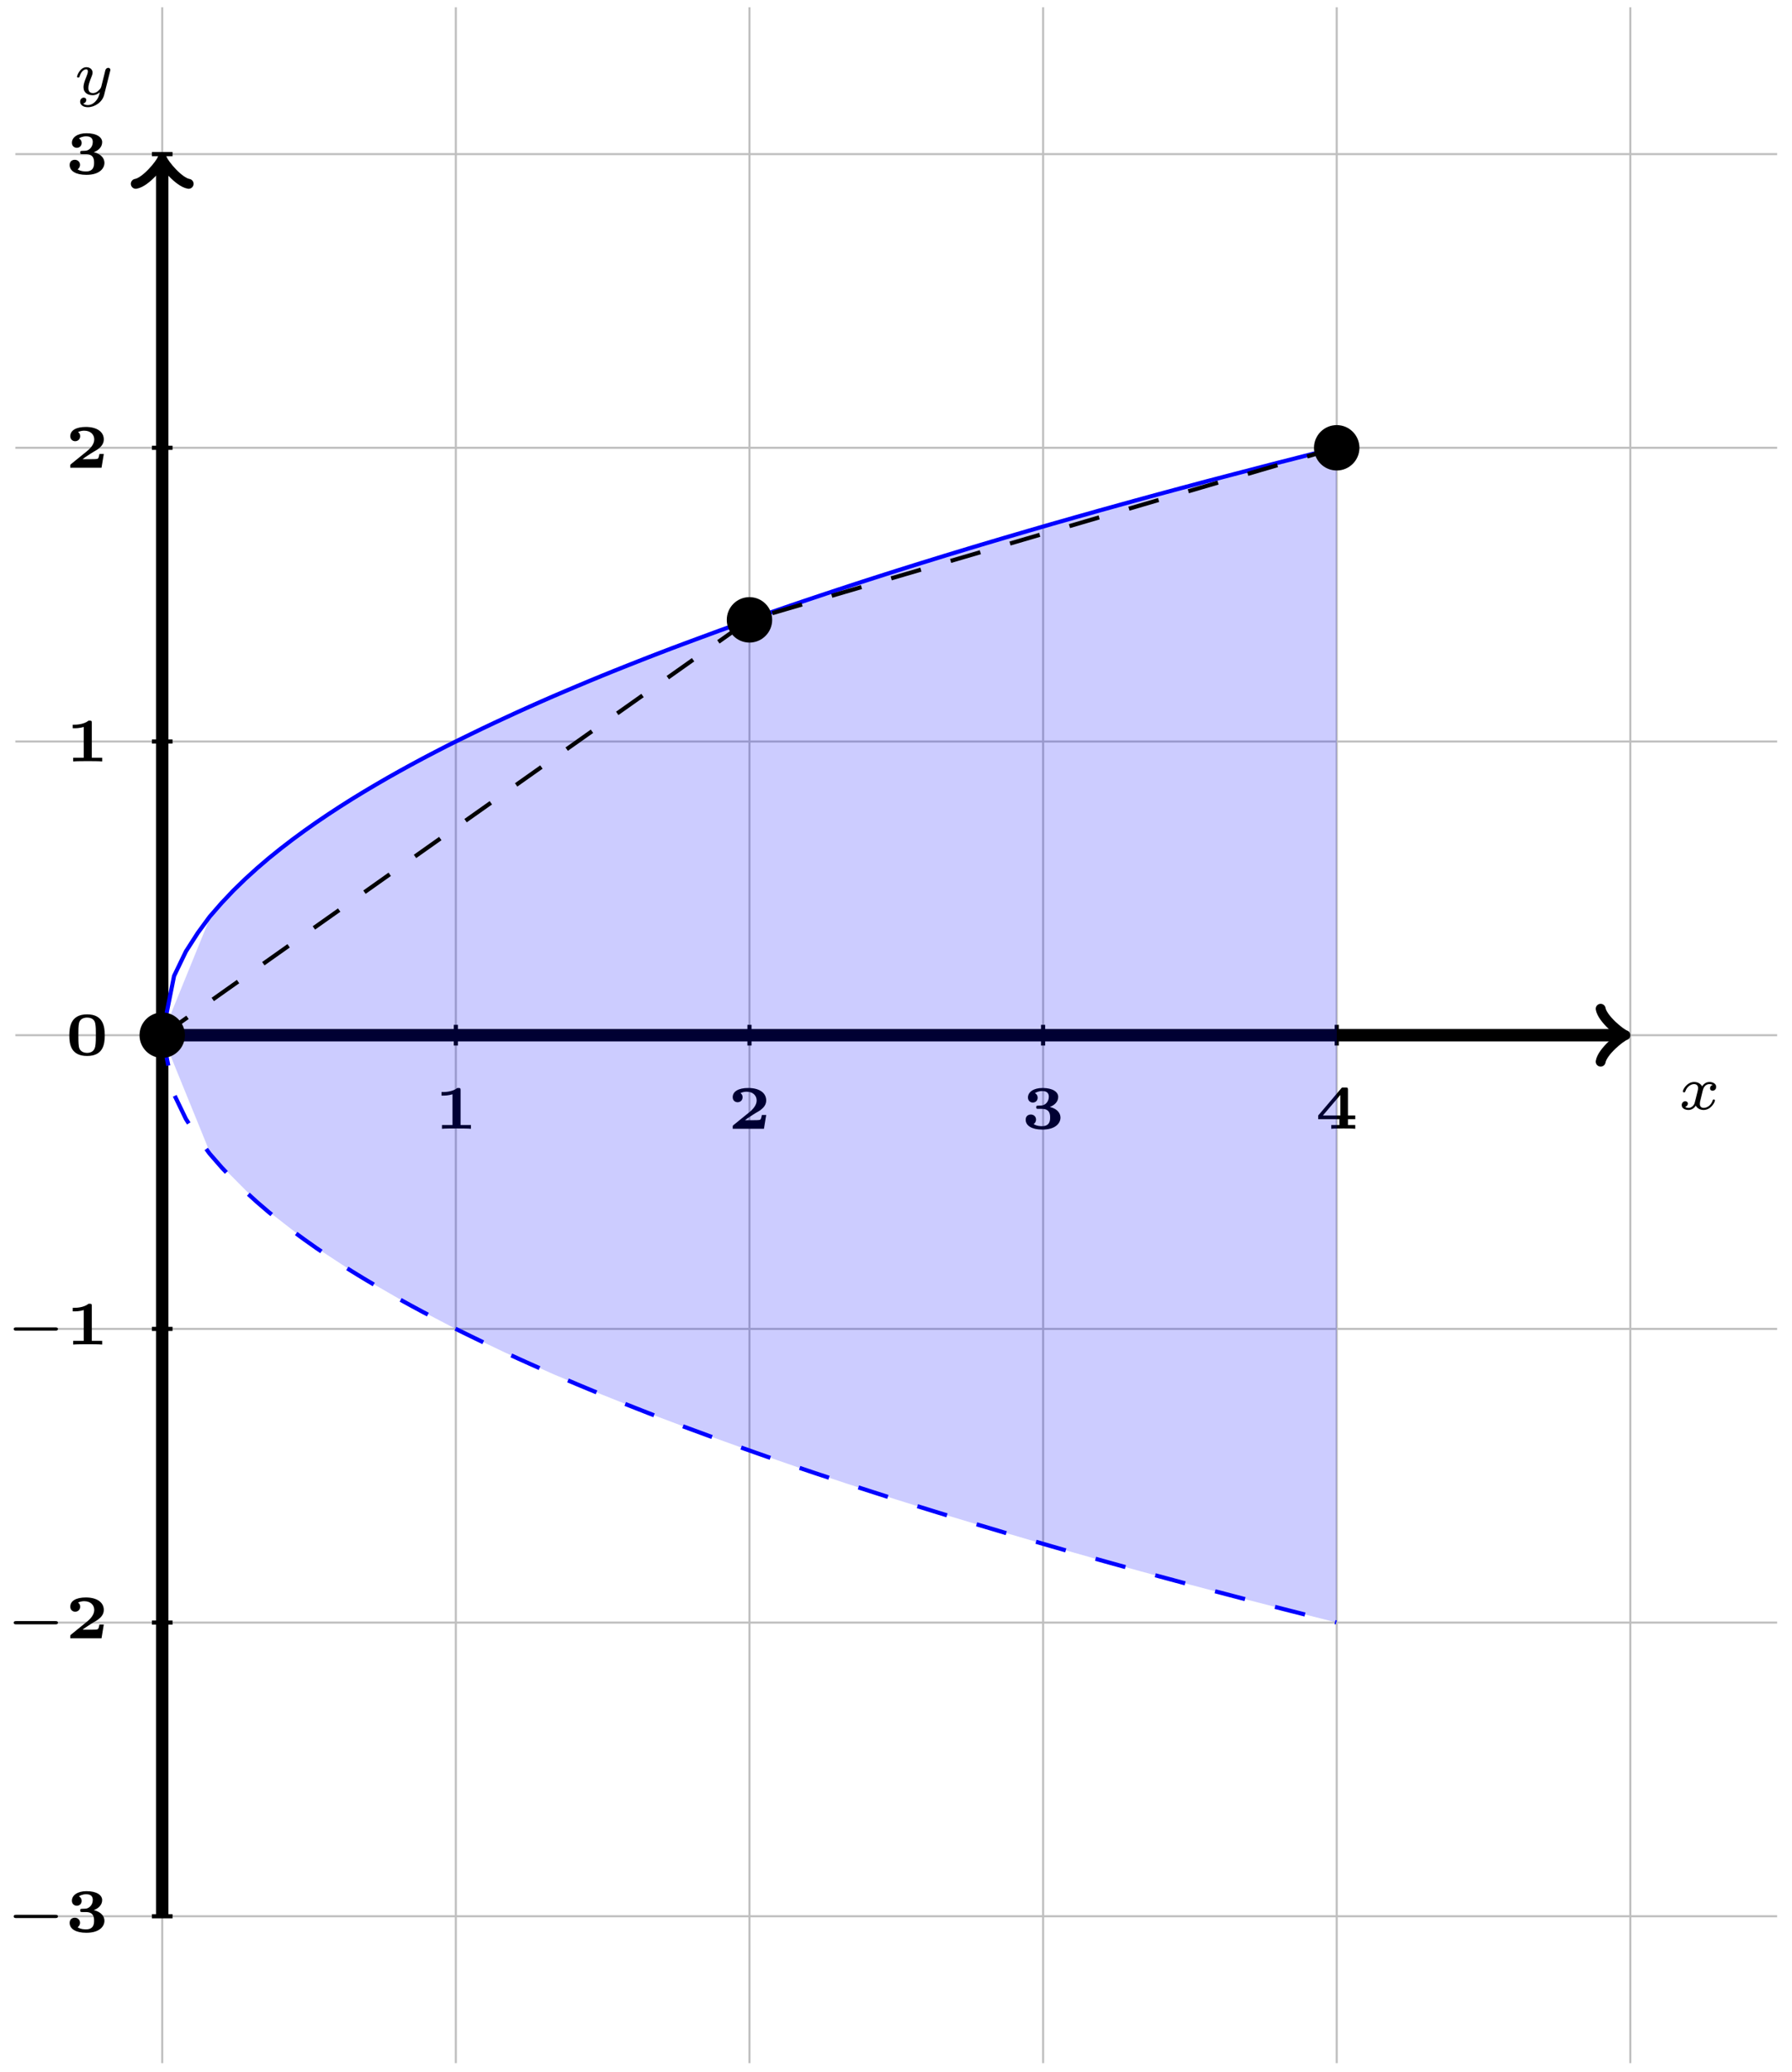 <?xml version="1.0" encoding="UTF-8"?>
<svg xmlns="http://www.w3.org/2000/svg" xmlns:xlink="http://www.w3.org/1999/xlink" width="173pt" height="200pt" viewBox="0 0 173 200" version="1.1">
<defs>
<g>
<symbol overflow="visible" id="glyph0-0">
<path style="stroke:none;" d=""/>
</symbol>
<symbol overflow="visible" id="glyph0-1">
<path style="stroke:none;" d="M 3.375 -2.359 C 3.156 -2.297 3.109 -2.125 3.109 -2.031 C 3.109 -1.844 3.266 -1.797 3.344 -1.797 C 3.531 -1.797 3.703 -1.938 3.703 -2.172 C 3.703 -2.5 3.344 -2.641 3.047 -2.641 C 2.641 -2.641 2.406 -2.328 2.344 -2.219 C 2.266 -2.375 2.031 -2.641 1.578 -2.641 C 0.891 -2.641 0.484 -1.922 0.484 -1.719 C 0.484 -1.688 0.516 -1.641 0.594 -1.641 C 0.688 -1.641 0.703 -1.672 0.719 -1.719 C 0.875 -2.203 1.281 -2.438 1.562 -2.438 C 1.859 -2.438 1.953 -2.25 1.953 -2.047 C 1.953 -1.984 1.953 -1.922 1.906 -1.734 C 1.766 -1.188 1.641 -0.641 1.609 -0.562 C 1.516 -0.344 1.297 -0.141 1.047 -0.141 C 1.016 -0.141 0.844 -0.141 0.703 -0.234 C 0.938 -0.312 0.969 -0.5 0.969 -0.547 C 0.969 -0.703 0.844 -0.781 0.719 -0.781 C 0.562 -0.781 0.375 -0.656 0.375 -0.406 C 0.375 -0.062 0.75 0.062 1.031 0.062 C 1.375 0.062 1.625 -0.172 1.734 -0.359 C 1.859 -0.109 2.141 0.062 2.484 0.062 C 3.188 0.062 3.578 -0.672 3.578 -0.859 C 3.578 -0.875 3.578 -0.953 3.469 -0.953 C 3.391 -0.953 3.375 -0.906 3.359 -0.844 C 3.188 -0.328 2.766 -0.141 2.5 -0.141 C 2.281 -0.141 2.125 -0.266 2.125 -0.516 C 2.125 -0.641 2.141 -0.766 2.203 -0.969 L 2.391 -1.75 C 2.453 -1.984 2.484 -2.094 2.609 -2.234 C 2.688 -2.328 2.844 -2.438 3.031 -2.438 C 3.062 -2.438 3.234 -2.438 3.375 -2.359 Z M 3.375 -2.359 "/>
</symbol>
<symbol overflow="visible" id="glyph0-2">
<path style="stroke:none;" d="M 3.562 -2.297 C 3.578 -2.344 3.578 -2.359 3.578 -2.375 C 3.578 -2.453 3.531 -2.578 3.375 -2.578 C 3.266 -2.578 3.172 -2.516 3.125 -2.422 C 3.094 -2.391 3.062 -2.203 3.031 -2.094 L 2.719 -0.844 C 2.672 -0.672 2.656 -0.578 2.406 -0.359 C 2.344 -0.297 2.156 -0.141 1.891 -0.141 C 1.453 -0.141 1.453 -0.531 1.453 -0.641 C 1.453 -0.891 1.531 -1.172 1.797 -1.828 C 1.844 -1.969 1.859 -2.016 1.859 -2.125 C 1.859 -2.453 1.562 -2.641 1.266 -2.641 C 0.656 -2.641 0.359 -1.844 0.359 -1.719 C 0.359 -1.688 0.391 -1.641 0.469 -1.641 C 0.562 -1.641 0.578 -1.672 0.594 -1.719 C 0.766 -2.297 1.078 -2.438 1.25 -2.438 C 1.359 -2.438 1.406 -2.359 1.406 -2.219 C 1.406 -2.094 1.328 -1.891 1.266 -1.734 C 1.047 -1.203 0.984 -0.938 0.984 -0.719 C 0.984 -0.156 1.406 0.062 1.875 0.062 C 1.953 0.062 2.234 0.062 2.562 -0.219 C 2.484 0.109 2.422 0.344 2.141 0.656 C 2.031 0.781 1.766 1.016 1.406 1.016 C 1.344 1.016 1.094 1.016 0.953 0.859 C 1.219 0.812 1.25 0.578 1.25 0.531 C 1.25 0.359 1.125 0.297 1 0.297 C 0.859 0.297 0.656 0.422 0.656 0.688 C 0.656 0.984 0.938 1.219 1.406 1.219 C 2.047 1.219 2.812 0.75 2.984 0 Z M 3.562 -2.297 "/>
</symbol>
<symbol overflow="visible" id="glyph1-0">
<path style="stroke:none;" d=""/>
</symbol>
<symbol overflow="visible" id="glyph1-1">
<path style="stroke:none;" d="M 2.531 -3.719 C 2.531 -3.906 2.5 -3.938 2.328 -3.938 L 2.219 -3.938 C 1.734 -3.547 0.969 -3.547 0.844 -3.547 L 0.688 -3.547 L 0.688 -3.203 L 0.844 -3.203 C 0.969 -3.203 1.344 -3.203 1.75 -3.328 L 1.75 -0.359 L 0.734 -0.359 L 0.734 0 C 1.047 -0.031 1.797 -0.031 2.141 -0.031 C 2.469 -0.031 3.234 -0.031 3.531 0 L 3.531 -0.359 L 2.531 -0.359 Z M 2.531 -3.719 "/>
</symbol>
<symbol overflow="visible" id="glyph1-2">
<path style="stroke:none;" d="M 3.688 -1.328 L 3.266 -1.328 C 3.25 -1.25 3.203 -0.875 3.062 -0.859 C 2.938 -0.828 2.656 -0.828 2.453 -0.828 L 1.641 -0.828 C 1.688 -0.875 1.844 -0.969 1.891 -1.016 C 2.891 -1.688 2.781 -1.562 3.125 -1.797 C 3.453 -2.047 3.688 -2.328 3.688 -2.734 C 3.688 -3.484 3 -3.938 1.953 -3.938 C 1.016 -3.938 0.453 -3.609 0.453 -3.047 C 0.453 -2.688 0.734 -2.562 0.922 -2.562 C 1.156 -2.562 1.406 -2.719 1.406 -3.047 C 1.406 -3.188 1.359 -3.344 1.203 -3.438 C 1.453 -3.578 1.734 -3.578 1.797 -3.578 C 2.391 -3.578 2.766 -3.219 2.766 -2.734 C 2.766 -2.266 2.391 -1.859 2.016 -1.562 L 0.531 -0.359 C 0.453 -0.297 0.453 -0.266 0.453 -0.156 L 0.453 0 L 3.469 0 Z M 3.688 -1.328 "/>
</symbol>
<symbol overflow="visible" id="glyph1-3">
<path style="stroke:none;" d="M 1.578 -2.234 C 1.453 -2.234 1.406 -2.203 1.406 -2.078 C 1.406 -1.922 1.484 -1.922 1.609 -1.922 L 1.953 -1.922 C 2.734 -1.922 2.75 -1.375 2.75 -1.078 C 2.75 -0.828 2.734 -0.25 1.969 -0.25 C 1.875 -0.25 1.469 -0.25 1.156 -0.453 C 1.266 -0.516 1.391 -0.672 1.391 -0.891 C 1.391 -1.172 1.172 -1.375 0.891 -1.375 C 0.609 -1.375 0.391 -1.203 0.391 -0.875 C 0.391 -0.297 0.984 0.078 2 0.078 C 3.297 0.078 3.75 -0.562 3.75 -1.078 C 3.75 -1.469 3.484 -1.922 2.719 -2.109 C 3.125 -2.25 3.531 -2.578 3.531 -3.078 C 3.531 -3.547 3.016 -3.938 2.016 -3.938 C 1.156 -3.938 0.609 -3.547 0.609 -3.016 C 0.609 -2.688 0.859 -2.531 1.078 -2.531 C 1.328 -2.531 1.547 -2.703 1.547 -3 C 1.547 -3.297 1.328 -3.422 1.281 -3.438 C 1.375 -3.5 1.625 -3.641 1.984 -3.641 C 2.516 -3.641 2.625 -3.359 2.625 -3.094 C 2.625 -2.609 2.281 -2.281 1.938 -2.25 Z M 1.578 -2.234 "/>
</symbol>
<symbol overflow="visible" id="glyph1-4">
<path style="stroke:none;" d="M 3.859 -0.922 L 3.859 -1.281 L 3.156 -1.281 L 3.156 -3.766 C 3.156 -3.938 3.125 -3.984 2.938 -3.984 L 2.719 -3.984 C 2.562 -3.984 2.562 -3.969 2.484 -3.875 L 0.281 -1.281 L 0.281 -0.922 L 2.328 -0.922 L 2.328 -0.359 L 1.547 -0.359 L 1.547 0 C 1.844 -0.031 2.422 -0.031 2.734 -0.031 C 3.078 -0.031 3.531 -0.031 3.859 0 L 3.859 -0.359 L 3.156 -0.359 L 3.156 -0.922 Z M 2.422 -3.266 L 2.422 -1.281 L 0.734 -1.281 Z M 2.422 -3.266 "/>
</symbol>
<symbol overflow="visible" id="glyph1-5">
<path style="stroke:none;" d="M 3.781 -1.906 C 3.781 -2.766 3.625 -3.938 2.078 -3.938 C 0.516 -3.938 0.359 -2.75 0.359 -1.906 C 0.359 -1.047 0.516 0.078 2.078 0.078 C 3.625 0.078 3.781 -1.047 3.781 -1.906 Z M 2.078 -0.219 C 1.859 -0.219 1.375 -0.281 1.281 -0.828 C 1.234 -1.156 1.234 -1.578 1.234 -1.984 C 1.234 -2.359 1.234 -2.828 1.297 -3.109 C 1.406 -3.547 1.828 -3.625 2.078 -3.625 C 2.281 -3.625 2.766 -3.578 2.859 -3.062 C 2.922 -2.766 2.922 -2.375 2.922 -1.984 C 2.922 -1.609 2.922 -1.156 2.859 -0.828 C 2.75 -0.281 2.297 -0.219 2.078 -0.219 Z M 2.078 -0.219 "/>
</symbol>
<symbol overflow="visible" id="glyph2-0">
<path style="stroke:none;" d=""/>
</symbol>
<symbol overflow="visible" id="glyph2-1">
<path style="stroke:none;" d="M 4.766 -1.344 C 4.859 -1.344 5.016 -1.344 5.016 -1.5 C 5.016 -1.656 4.859 -1.656 4.766 -1.656 L 1 -1.656 C 0.891 -1.656 0.75 -1.656 0.75 -1.5 C 0.75 -1.344 0.891 -1.344 1 -1.344 Z M 4.766 -1.344 "/>
</symbol>
</g>
</defs>
<g id="surface1">
<path style="fill:none;stroke-width:0.199;stroke-linecap:butt;stroke-linejoin:miter;stroke:rgb(75%,75%,75%);stroke-opacity:1;stroke-miterlimit:10;" d="M -14.175 -85.04 L 155.908 -85.04 M -14.175 -56.694 L 155.908 -56.694 M -14.175 -28.348 L 155.908 -28.348 M -14.175 -0.002 L 155.908 -0.002 M -14.175 28.348 L 155.908 28.348 M -14.175 56.695 L 155.908 56.695 M -14.175 85.041 L 155.908 85.041 M 0.001 -99.216 L 0.001 99.212 M 28.348 -99.216 L 28.348 99.212 M 56.695 -99.216 L 56.695 99.212 M 85.042 -99.216 L 85.042 99.212 M 113.389 -99.216 L 113.389 99.212 M 141.732 -99.216 L 141.732 99.212 " transform="matrix(1,0,0,-1,15.659,99.916)"/>
<path style="fill:none;stroke-width:1.196;stroke-linecap:butt;stroke-linejoin:miter;stroke:rgb(0%,0%,0%);stroke-opacity:1;stroke-miterlimit:10;" d="M 0.001 -0.002 L 140.779 -0.002 " transform="matrix(1,0,0,-1,15.659,99.916)"/>
<path style="fill:none;stroke-width:0.956;stroke-linecap:round;stroke-linejoin:round;stroke:rgb(0%,0%,0%);stroke-opacity:1;stroke-miterlimit:10;" d="M -1.912 2.549 C -1.752 1.596 0.002 0.158 0.478 -0.002 C 0.002 -0.158 -1.752 -1.595 -1.912 -2.552 " transform="matrix(1,0,0,-1,156.44,99.916)"/>
<g style="fill:rgb(0%,0%,0%);fill-opacity:1;">
  <use xlink:href="#glyph0-1" x="161.978" y="107.073"/>
</g>
<path style="fill:none;stroke-width:1.196;stroke-linecap:butt;stroke-linejoin:miter;stroke:rgb(0%,0%,0%);stroke-opacity:1;stroke-miterlimit:10;" d="M 0.001 -85.04 L 0.001 84.084 " transform="matrix(1,0,0,-1,15.659,99.916)"/>
<path style="fill:none;stroke-width:0.956;stroke-linecap:round;stroke-linejoin:round;stroke:rgb(0%,0%,0%);stroke-opacity:1;stroke-miterlimit:10;" d="M -1.914 2.55 C -1.754 1.593 -0 0.159 0.476 -0.001 C -0 -0.161 -1.754 -1.594 -1.914 -2.551 " transform="matrix(0,-1,-1,0,15.659,15.828)"/>
<g style="fill:rgb(0%,0%,0%);fill-opacity:1;">
  <use xlink:href="#glyph0-2" x="7.078" y="9.127"/>
</g>
<path style="fill:none;stroke-width:0.399;stroke-linecap:butt;stroke-linejoin:miter;stroke:rgb(0%,0%,0%);stroke-opacity:1;stroke-miterlimit:10;" d="M 28.348 0.998 L 28.348 -0.998 " transform="matrix(1,0,0,-1,15.659,99.916)"/>
<g style="fill:rgb(0%,0%,0%);fill-opacity:1;">
  <use xlink:href="#glyph1-1" x="41.934" y="108.949"/>
</g>
<path style="fill:none;stroke-width:0.399;stroke-linecap:butt;stroke-linejoin:miter;stroke:rgb(0%,0%,0%);stroke-opacity:1;stroke-miterlimit:10;" d="M 56.695 0.998 L 56.695 -0.998 " transform="matrix(1,0,0,-1,15.659,99.916)"/>
<g style="fill:rgb(0%,0%,0%);fill-opacity:1;">
  <use xlink:href="#glyph1-2" x="70.282" y="108.949"/>
</g>
<path style="fill:none;stroke-width:0.399;stroke-linecap:butt;stroke-linejoin:miter;stroke:rgb(0%,0%,0%);stroke-opacity:1;stroke-miterlimit:10;" d="M 85.042 0.998 L 85.042 -0.998 " transform="matrix(1,0,0,-1,15.659,99.916)"/>
<g style="fill:rgb(0%,0%,0%);fill-opacity:1;">
  <use xlink:href="#glyph1-3" x="98.629" y="108.949"/>
</g>
<path style="fill:none;stroke-width:0.399;stroke-linecap:butt;stroke-linejoin:miter;stroke:rgb(0%,0%,0%);stroke-opacity:1;stroke-miterlimit:10;" d="M 113.389 0.998 L 113.389 -0.998 " transform="matrix(1,0,0,-1,15.659,99.916)"/>
<g style="fill:rgb(0%,0%,0%);fill-opacity:1;">
  <use xlink:href="#glyph1-4" x="126.976" y="108.949"/>
</g>
<path style="fill:none;stroke-width:0.399;stroke-linecap:butt;stroke-linejoin:miter;stroke:rgb(0%,0%,0%);stroke-opacity:1;stroke-miterlimit:10;" d="M 0.997 -85.04 L -0.995 -85.04 " transform="matrix(1,0,0,-1,15.659,99.916)"/>
<g style="fill:rgb(0%,0%,0%);fill-opacity:1;">
  <use xlink:href="#glyph2-1" x="0.577" y="186.472"/>
</g>
<g style="fill:rgb(0%,0%,0%);fill-opacity:1;">
  <use xlink:href="#glyph1-3" x="6.333" y="186.472"/>
</g>
<path style="fill:none;stroke-width:0.399;stroke-linecap:butt;stroke-linejoin:miter;stroke:rgb(0%,0%,0%);stroke-opacity:1;stroke-miterlimit:10;" d="M 0.997 -56.694 L -0.995 -56.694 " transform="matrix(1,0,0,-1,15.659,99.916)"/>
<g style="fill:rgb(0%,0%,0%);fill-opacity:1;">
  <use xlink:href="#glyph2-1" x="0.577" y="158.124"/>
</g>
<g style="fill:rgb(0%,0%,0%);fill-opacity:1;">
  <use xlink:href="#glyph1-2" x="6.333" y="158.124"/>
</g>
<path style="fill:none;stroke-width:0.399;stroke-linecap:butt;stroke-linejoin:miter;stroke:rgb(0%,0%,0%);stroke-opacity:1;stroke-miterlimit:10;" d="M 0.997 -28.348 L -0.995 -28.348 " transform="matrix(1,0,0,-1,15.659,99.916)"/>
<g style="fill:rgb(0%,0%,0%);fill-opacity:1;">
  <use xlink:href="#glyph2-1" x="0.577" y="129.776"/>
</g>
<g style="fill:rgb(0%,0%,0%);fill-opacity:1;">
  <use xlink:href="#glyph1-1" x="6.333" y="129.776"/>
</g>
<path style="fill:none;stroke-width:0.399;stroke-linecap:butt;stroke-linejoin:miter;stroke:rgb(0%,0%,0%);stroke-opacity:1;stroke-miterlimit:10;" d="M 0.997 -0.002 L -0.995 -0.002 " transform="matrix(1,0,0,-1,15.659,99.916)"/>
<g style="fill:rgb(0%,0%,0%);fill-opacity:1;">
  <use xlink:href="#glyph1-5" x="6.333" y="101.842"/>
</g>
<path style="fill:none;stroke-width:0.399;stroke-linecap:butt;stroke-linejoin:miter;stroke:rgb(0%,0%,0%);stroke-opacity:1;stroke-miterlimit:10;" d="M 0.997 28.348 L -0.995 28.348 " transform="matrix(1,0,0,-1,15.659,99.916)"/>
<g style="fill:rgb(0%,0%,0%);fill-opacity:1;">
  <use xlink:href="#glyph1-1" x="6.333" y="73.494"/>
</g>
<path style="fill:none;stroke-width:0.399;stroke-linecap:butt;stroke-linejoin:miter;stroke:rgb(0%,0%,0%);stroke-opacity:1;stroke-miterlimit:10;" d="M 0.997 56.695 L -0.995 56.695 " transform="matrix(1,0,0,-1,15.659,99.916)"/>
<g style="fill:rgb(0%,0%,0%);fill-opacity:1;">
  <use xlink:href="#glyph1-2" x="6.333" y="45.147"/>
</g>
<path style="fill:none;stroke-width:0.399;stroke-linecap:butt;stroke-linejoin:miter;stroke:rgb(0%,0%,0%);stroke-opacity:1;stroke-miterlimit:10;" d="M 0.997 85.041 L -0.995 85.041 " transform="matrix(1,0,0,-1,15.659,99.916)"/>
<g style="fill:rgb(0%,0%,0%);fill-opacity:1;">
  <use xlink:href="#glyph1-3" x="6.333" y="16.798"/>
</g>
<path style="fill:none;stroke-width:0.399;stroke-linecap:butt;stroke-linejoin:miter;stroke:rgb(0%,0%,100%);stroke-opacity:1;stroke-miterlimit:10;" d="M 0.001 -0.002 L 1.145 5.717 L 2.29 8.088 L 3.434 9.869 L 4.579 11.435 L 5.723 12.748 L 6.868 13.959 L 8.016 15.076 L 9.161 16.115 L 10.305 17.095 L 11.45 18.017 L 12.594 18.896 L 13.739 19.736 L 14.883 20.544 L 16.028 21.318 L 17.172 22.067 L 18.321 22.794 L 19.465 23.493 L 20.61 24.173 L 21.754 24.837 L 22.899 25.481 L 24.043 26.11 L 25.188 26.727 L 26.332 27.325 L 27.477 27.915 L 28.621 28.485 L 29.77 29.048 L 30.914 29.602 L 32.059 30.145 L 33.203 30.676 L 34.348 31.204 L 35.492 31.719 L 36.637 32.227 L 37.781 32.727 L 38.926 33.215 L 40.074 33.7 L 41.219 34.18 L 42.363 34.653 L 43.508 35.118 L 44.652 35.575 L 45.797 36.028 L 46.941 36.477 L 48.086 36.918 L 49.23 37.356 L 50.379 37.785 L 51.523 38.211 L 53.812 39.055 L 56.101 39.875 L 57.246 40.281 L 58.39 40.684 L 59.535 41.078 L 60.683 41.473 L 61.828 41.863 L 64.117 42.629 L 65.261 43.008 L 67.55 43.758 L 69.839 44.492 L 70.984 44.855 L 72.132 45.215 L 73.277 45.574 L 74.421 45.926 L 75.566 46.281 L 77.855 46.976 L 78.999 47.32 L 81.288 48 L 82.437 48.336 L 83.581 48.672 L 85.87 49.336 L 87.015 49.66 L 88.159 49.988 L 89.304 50.308 L 90.448 50.632 L 91.593 50.949 L 92.741 51.269 L 93.886 51.586 L 96.175 52.211 L 98.464 52.828 L 99.608 53.132 L 100.753 53.441 L 101.897 53.738 L 103.042 54.039 L 104.19 54.339 L 107.624 55.23 L 108.768 55.519 L 111.057 56.105 L 112.202 56.39 L 113.346 56.679 " transform="matrix(1,0,0,-1,15.659,99.916)"/>
<path style="fill:none;stroke-width:0.399;stroke-linecap:butt;stroke-linejoin:miter;stroke:rgb(0%,0%,100%);stroke-opacity:1;stroke-dasharray:2.989,2.989;stroke-miterlimit:10;" d="M 0.001 -0.002 L 1.145 -5.716 L 2.29 -8.087 L 3.434 -9.868 L 4.579 -11.435 L 5.723 -12.747 L 6.868 -13.958 L 8.016 -15.075 L 9.161 -16.114 L 10.305 -17.095 L 11.45 -18.02 L 12.594 -18.899 L 13.739 -19.735 L 14.883 -20.544 L 16.028 -21.317 L 17.172 -22.067 L 18.321 -22.794 L 19.465 -23.493 L 20.61 -24.172 L 21.754 -24.836 L 22.899 -25.481 L 24.043 -26.11 L 25.188 -26.727 L 26.332 -27.325 L 27.477 -27.914 L 28.621 -28.485 L 29.77 -29.047 L 30.914 -29.602 L 32.059 -30.145 L 33.203 -30.676 L 34.348 -31.203 L 35.492 -31.719 L 36.637 -32.227 L 37.781 -32.727 L 38.926 -33.215 L 40.074 -33.703 L 41.219 -34.18 L 42.363 -34.652 L 43.508 -35.117 L 44.652 -35.574 L 45.797 -36.027 L 46.941 -36.476 L 48.086 -36.918 L 49.23 -37.355 L 50.379 -37.789 L 53.812 -39.054 L 56.101 -39.875 L 57.246 -40.281 L 58.39 -40.683 L 59.535 -41.078 L 60.683 -41.472 L 61.828 -41.863 L 62.972 -42.25 L 65.261 -43.007 L 67.55 -43.757 L 69.839 -44.492 L 70.984 -44.855 L 72.132 -45.214 L 73.277 -45.574 L 74.421 -45.929 L 75.566 -46.281 L 77.855 -46.976 L 78.999 -47.32 L 80.144 -47.659 L 81.288 -48.003 L 82.437 -48.339 L 85.87 -49.335 L 87.015 -49.663 L 88.159 -49.988 L 89.304 -50.308 L 90.448 -50.632 L 91.593 -50.952 L 92.741 -51.269 L 93.886 -51.585 L 96.175 -52.21 L 98.464 -52.827 L 99.608 -53.132 L 100.753 -53.44 L 101.897 -53.737 L 103.042 -54.038 L 104.19 -54.339 L 107.624 -55.229 L 108.768 -55.522 L 109.913 -55.811 L 111.057 -56.104 L 112.202 -56.39 L 113.346 -56.679 " transform="matrix(1,0,0,-1,15.659,99.916)"/>
<path style=" stroke:none;fill-rule:nonzero;fill:rgb(0%,0%,100%);fill-opacity:0.2;" d="M 15.66 99.918 L 20.383 88.309 L 25.109 83.547 L 29.832 79.871 L 34.555 76.766 L 39.281 74.035 L 44.004 71.562 L 48.73 69.297 L 53.453 67.184 L 58.18 65.199 L 62.902 63.324 L 67.625 61.535 L 72.352 59.832 L 77.074 58.191 L 81.801 56.617 L 86.523 55.098 L 91.246 53.625 L 95.973 52.203 L 100.695 50.82 L 105.422 49.477 L 110.145 48.164 L 114.871 46.887 L 119.594 45.641 L 124.316 44.422 L 129.043 43.23 L 129.051 99.918 Z M 15.66 99.918 "/>
<path style=" stroke:none;fill-rule:nonzero;fill:rgb(0%,0%,100%);fill-opacity:0.2;" d="M 15.66 99.918 L 20.383 111.523 L 25.109 116.285 L 29.832 119.965 L 34.555 123.066 L 39.281 125.797 L 44.004 128.27 L 48.73 130.535 L 53.453 132.648 L 58.18 134.633 L 62.902 136.512 L 67.625 138.297 L 72.352 140 L 77.074 141.641 L 81.801 143.215 L 86.523 144.734 L 91.246 146.207 L 95.973 147.629 L 100.695 149.012 L 105.422 150.355 L 110.145 151.668 L 114.871 152.945 L 119.594 154.195 L 124.316 155.41 L 129.043 156.602 L 129.051 99.918 Z M 15.66 99.918 "/>
<path style="fill:none;stroke-width:0.399;stroke-linecap:butt;stroke-linejoin:miter;stroke:rgb(0%,0%,0%);stroke-opacity:1;stroke-dasharray:2.989,2.989;stroke-miterlimit:10;" d="M 0.001 -0.002 L 56.695 40.086 L 113.389 56.695 " transform="matrix(1,0,0,-1,15.659,99.916)"/>
<path style="fill-rule:nonzero;fill:rgb(0%,0%,0%);fill-opacity:1;stroke-width:0.399;stroke-linecap:butt;stroke-linejoin:miter;stroke:rgb(0%,0%,0%);stroke-opacity:1;stroke-miterlimit:10;" d="M 1.993 -0.002 C 1.993 1.1 1.102 1.994 0.001 1.994 C -1.101 1.994 -1.991 1.1 -1.991 -0.002 C -1.991 -1.099 -1.101 -1.994 0.001 -1.994 C 1.102 -1.994 1.993 -1.099 1.993 -0.002 Z M 1.993 -0.002 " transform="matrix(1,0,0,-1,15.659,99.916)"/>
<path style="fill-rule:nonzero;fill:rgb(0%,0%,0%);fill-opacity:1;stroke-width:0.399;stroke-linecap:butt;stroke-linejoin:miter;stroke:rgb(0%,0%,0%);stroke-opacity:1;stroke-miterlimit:10;" d="M 58.687 40.086 C 58.687 41.188 57.793 42.082 56.695 42.082 C 55.593 42.082 54.703 41.188 54.703 40.086 C 54.703 38.989 55.593 38.094 56.695 38.094 C 57.793 38.094 58.687 38.989 58.687 40.086 Z M 58.687 40.086 " transform="matrix(1,0,0,-1,15.659,99.916)"/>
<path style="fill-rule:nonzero;fill:rgb(0%,0%,0%);fill-opacity:1;stroke-width:0.399;stroke-linecap:butt;stroke-linejoin:miter;stroke:rgb(0%,0%,0%);stroke-opacity:1;stroke-miterlimit:10;" d="M 115.381 56.695 C 115.381 57.792 114.487 58.687 113.389 58.687 C 112.288 58.687 111.393 57.792 111.393 56.695 C 111.393 55.593 112.288 54.703 113.389 54.703 C 114.487 54.703 115.381 55.593 115.381 56.695 Z M 115.381 56.695 " transform="matrix(1,0,0,-1,15.659,99.916)"/>
</g>
</svg>

